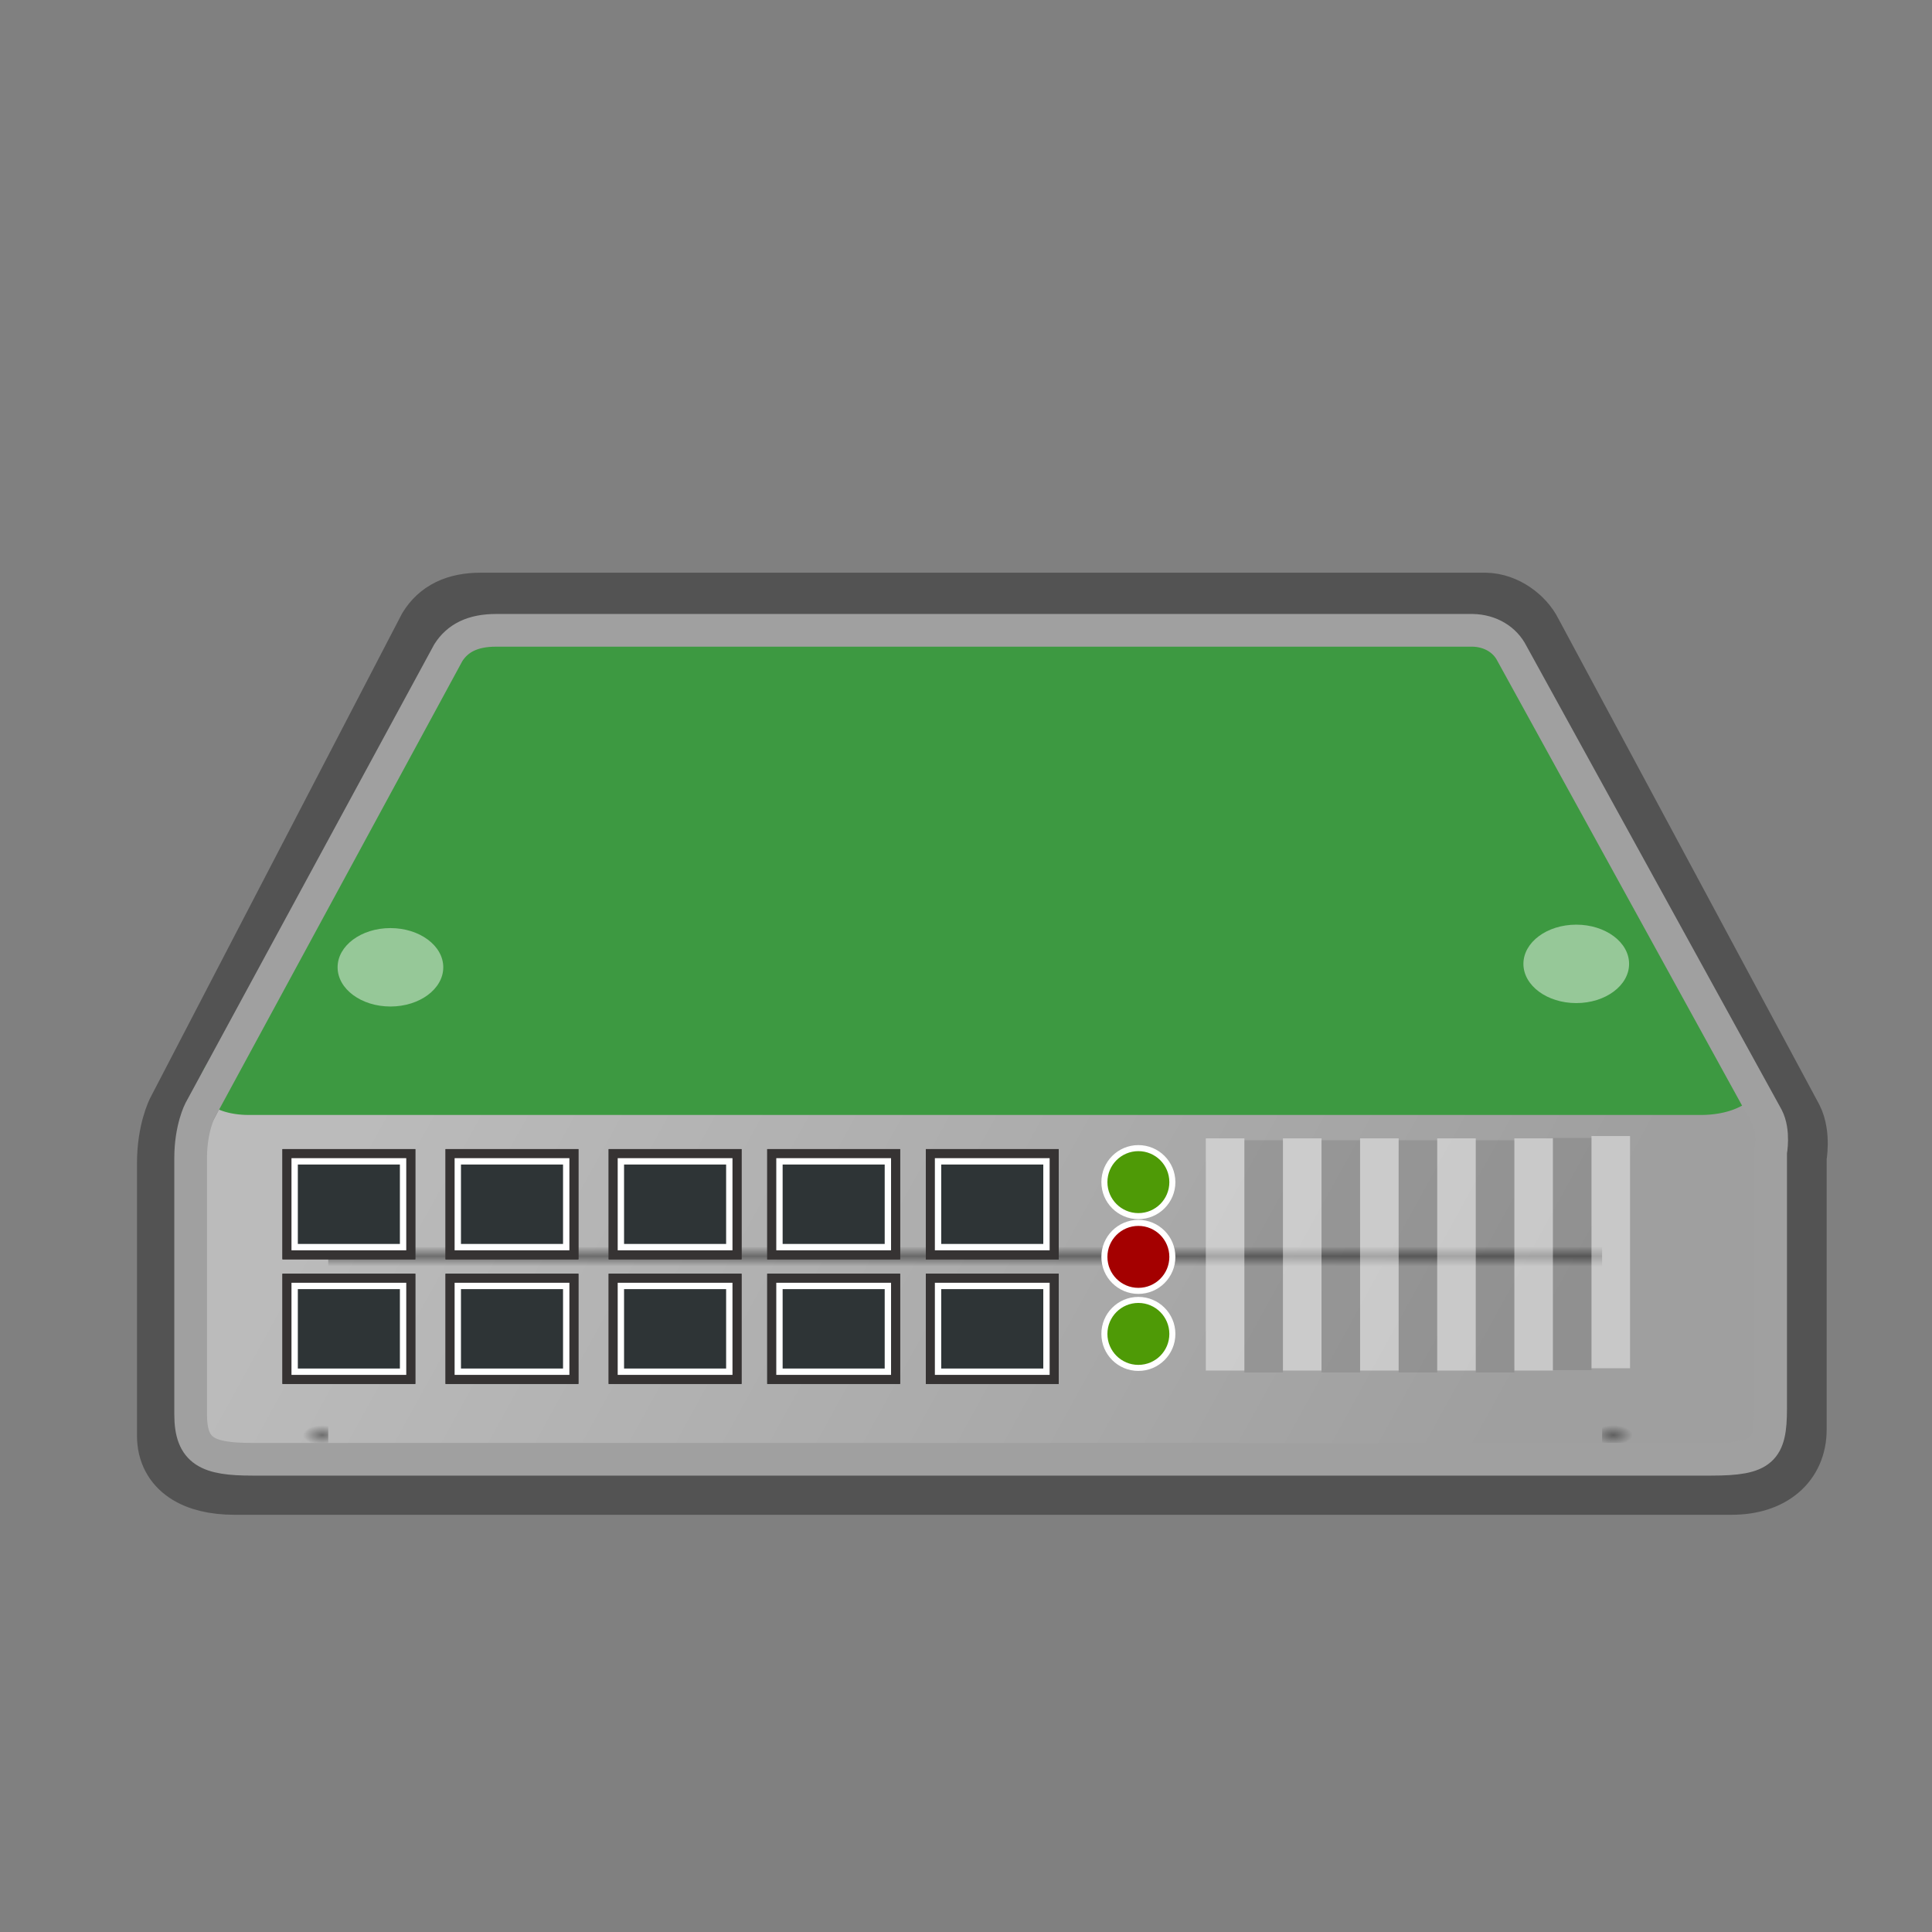 <?xml version="1.0" encoding="utf-8"?>
<!-- Generator: Adobe Illustrator 15.1.0, SVG Export Plug-In . SVG Version: 6.00 Build 0)  -->
<!DOCTYPE svg PUBLIC "-//W3C//DTD SVG 1.1//EN" "http://www.w3.org/Graphics/SVG/1.1/DTD/svg11.dtd">
<svg version="1.1" id="svg2108" xmlns:svg="http://www.w3.org/2000/svg"
	 xmlns="http://www.w3.org/2000/svg" xmlns:xlink="http://www.w3.org/1999/xlink" x="0px" y="0px" width="128px" height="128px"
	 viewBox="0 0 128 128" enable-background="new 0 0 128 128" xml:space="preserve">
<rect x="0" y="0" width="128" height="128" fill="#808080" stroke="none"/>
<g id="layer1">
</g>
<linearGradient id="path4170_1_" gradientUnits="userSpaceOnUse" x1="-141.512" y1="258.333" x2="-112.934" y2="245.87" gradientTransform="matrix(2.555 0 0 -2.022 387.195 593.52)">
	<stop  offset="0" style="stop-color:#BBBBBB"/>
	<stop  offset="1" style="stop-color:#9F9F9F"/>
</linearGradient>
<path id="path4170" fill="url(#path4170_1_)" d="M11.6,73.604l1.954-1.399l96.097,0.126l8.847,0.643v21.104
	c0,2.275-1.552,3.727-4.067,3.727H15.846c-2.551,0-4.246-1.096-4.246-3.285V73.604z"/>
<path id="path4196" fill="none" stroke="#535353" stroke-width="4.388" stroke-linecap="round" stroke-linejoin="round" d="
	M31.849,40.137c-1.608,0-2.653,0.543-3.296,1.579l-16.64,32.011c0,0-0.643,1.258-0.643,3.334v18.061
	c0,2.027,1.692,3.042,4.261,3.042h99.196c2.533,0,4.1-1.345,4.1-3.451V76.651c0,0,0.273-1.442-0.24-2.456l-17.283-32.187
	c-0.475-0.958-1.639-1.849-2.895-1.872H31.849z"/>
<g id="g6707" transform="matrix(0.063,0,0,0.053,119.98,90.616)">
	
		<linearGradient id="rect6709_1_" gradientUnits="userSpaceOnUse" x1="21391.297" y1="-63601.605" x2="21391.297" y2="-63844.465" gradientTransform="matrix(0.174 0 0 -0.105 -4608.783 -6830.312)">
		<stop  offset="0" style="stop-color:#000000;stop-opacity:0"/>
		<stop  offset="0.5" style="stop-color:#000000"/>
		<stop  offset="1" style="stop-color:#000000;stop-opacity:0"/>
	</linearGradient>
	
		<rect id="rect6709" x="-1559.26" y="-150.707" opacity="0.402" fill="url(#rect6709_1_)" enable-background="new    " width="1339.637" height="478.363"/>
	
		<radialGradient id="path6711_1_" cx="25289.305" cy="-65852.336" r="117.142" gradientTransform="matrix(0.174 0 0 -0.105 -4608.237 -6830.312)" gradientUnits="userSpaceOnUse">
		<stop  offset="0" style="stop-color:#000000"/>
		<stop  offset="1" style="stop-color:#000000;stop-opacity:0"/>
	</radialGradient>
	<path id="path6711" opacity="0.402" fill="url(#path6711_1_)" enable-background="new    " d="M-219.623-150.67v478.327
		c142.877,0.897,345.404-107.182,345.404-239.2S-33.645-150.67-219.623-150.67z"/>
	
		<radialGradient id="path6713_1_" cx="-17494.984" cy="-65852.336" r="117.142" gradientTransform="matrix(-0.174 0 0 -0.105 -4609.615 -6830.312)" gradientUnits="userSpaceOnUse">
		<stop  offset="0" style="stop-color:#000000"/>
		<stop  offset="1" style="stop-color:#000000;stop-opacity:0"/>
	</radialGradient>
	<path id="path6713" opacity="0.402" fill="url(#path6713_1_)" enable-background="new    " d="M-1559.26-150.67v478.327
		c-142.869,0.897-345.396-107.182-345.396-239.2S-1745.223-150.67-1559.26-150.67z"/>
</g>
<path id="path3093" fill="#3D9941" d="M13.93,70.19c-1.764,2.251-0.001,3.679,2.557,3.679h96.294
	c2.763-0.037,4.557-1.556,3.527-3.295L99.73,44.114c-0.455-0.787-1.617-1.519-2.822-1.538H33.065c-1.543,0-2.557,0.467-3.174,1.318
	L13.93,70.19z"/>
<path id="path4224" fill="#FFFFFF" fill-opacity="0.458" d="M29.368,64.085c0.001,1.435-1.566,2.598-3.499,2.599
	c-1.933,0-3.501-1.162-3.502-2.596c0-0.001,0-0.001,0-0.002c-0.001-1.434,1.566-2.598,3.499-2.598s3.501,1.162,3.502,2.596
	C29.368,64.084,29.368,64.084,29.368,64.085z"/>
<path id="path4226" fill="#FFFFFF" fill-opacity="0.458" d="M107.932,63.859c0,1.435-1.566,2.598-3.5,2.598
	c-1.933,0.001-3.5-1.161-3.502-2.596c0,0,0-0.001,0-0.002c0-1.435,1.566-2.598,3.5-2.598s3.501,1.162,3.502,2.596
	C107.932,63.858,107.932,63.858,107.932,63.859z"/>
<linearGradient id="path4252_1_" gradientUnits="userSpaceOnUse" x1="-229.122" y1="456.066" x2="-197.404" y2="412.879">
	<stop  offset="0" style="stop-color:#616161"/>
	<stop  offset="1" style="stop-color:#A0A0A0"/>
</linearGradient>
<path id="path4252" fill="none" stroke="url(#path4252_1_)" stroke-width="2.166" stroke-linecap="round" stroke-linejoin="round" d="
	M32.864,41.761c-1.543,0-2.546,0.511-3.164,1.485L13.248,73.582c0,0-0.617,1.182-0.617,3.136v16.987
	c0,2.477,1.139,2.975,4.089,2.975h96.653c3.395,0,3.936-0.579,3.936-3.36V76.332c0,0,0.262-1.355-0.231-2.31l-16.909-30.73
	c-0.455-0.901-1.412-1.511-2.617-1.532H32.864z"/>
<path id="path4282" fill="none" stroke="#FFFFFF" stroke-width="2.555" stroke-linecap="square" stroke-opacity="0.424" d="
	M106.717,76.544v12.829"/>
<path id="path4284" fill="none" stroke="#FFFFFF" stroke-width="2.555" stroke-linecap="square" stroke-opacity="0.424" d="
	M101.607,76.697v12.828"/>
<path id="path4286" fill="none" stroke="#FFFFFF" stroke-width="2.555" stroke-linecap="square" stroke-opacity="0.424" d="
	M96.496,76.697v12.828"/>
<path id="path4288" fill="none" stroke="#FFFFFF" stroke-width="2.555" stroke-linecap="square" stroke-opacity="0.424" d="
	M91.387,76.697v12.828"/>
<path id="path4290" fill="none" stroke="#FFFFFF" stroke-width="2.555" stroke-linecap="square" stroke-opacity="0.424" d="
	M86.276,76.697v12.828"/>
<path id="path4292" fill="none" stroke="#FFFFFF" stroke-width="2.555" stroke-linecap="square" stroke-opacity="0.424" d="
	M81.166,76.697v12.828"/>
<path id="path4294" opacity="0.097" fill="none" stroke="#000000" stroke-width="2.555" stroke-linecap="square" enable-background="new    " d="
	M104.162,76.672V89.5"/>
<path id="path4296" opacity="0.097" fill="none" stroke="#000000" stroke-width="2.555" stroke-linecap="square" enable-background="new    " d="
	M99.052,76.824v12.829"/>
<path id="path4298" opacity="0.097" fill="none" stroke="#000000" stroke-width="2.555" stroke-linecap="square" enable-background="new    " d="
	M93.941,76.824v12.829"/>
<path id="path4300" opacity="0.097" fill="none" stroke="#000000" stroke-width="2.555" stroke-linecap="square" enable-background="new    " d="
	M88.832,76.824v12.829"/>
<path id="path4302" opacity="0.097" fill="none" stroke="#000000" stroke-width="2.555" stroke-linecap="square" enable-background="new    " d="
	M83.721,76.824v12.829"/>
<g id="g21981" transform="translate(25.215,8.067)">
	<rect id="rect19010" x="-4.622" y="69.945" fill="#2E3436" stroke="#363333" stroke-width="3.762" width="5.042" height="3.542"/>
	<rect id="rect19981" x="-4.622" y="69.945" fill="#2E3436" stroke="#363333" stroke-width="3.762" width="5.042" height="3.542"/>
	<rect id="rect20028" x="-5.693" y="68.875" fill="#2E3436" stroke="#FFFFFF" stroke-width="0.421" width="7.183" height="5.683"/>
	<rect id="rect21975" x="-4.622" y="78.2" fill="#2E3436" stroke="#363333" stroke-width="3.762" width="5.042" height="3.541"/>
	<rect id="rect21977" x="-4.622" y="78.2" fill="#2E3436" stroke="#363333" stroke-width="3.762" width="5.042" height="3.541"/>
	<rect id="rect21979" x="-5.693" y="77.13" fill="#2E3436" stroke="#FFFFFF" stroke-width="0.421" width="7.183" height="5.682"/>
</g>
<g id="g21989" transform="translate(36.022,8.067)">
	<rect id="rect21991" x="-4.623" y="69.945" fill="#2E3436" stroke="#363333" stroke-width="3.762" width="5.042" height="3.542"/>
	<rect id="rect21993" x="-4.623" y="69.945" fill="#2E3436" stroke="#363333" stroke-width="3.762" width="5.042" height="3.542"/>
	<rect id="rect21995" x="-5.692" y="68.875" fill="#2E3436" stroke="#FFFFFF" stroke-width="0.421" width="7.183" height="5.683"/>
	<rect id="rect21997" x="-4.623" y="78.2" fill="#2E3436" stroke="#363333" stroke-width="3.762" width="5.042" height="3.541"/>
	<rect id="rect21999" x="-4.623" y="78.2" fill="#2E3436" stroke="#363333" stroke-width="3.762" width="5.042" height="3.541"/>
	<rect id="rect22001" x="-5.692" y="77.13" fill="#2E3436" stroke="#FFFFFF" stroke-width="0.421" width="7.183" height="5.682"/>
</g>
<g id="g22003" transform="translate(46.828,8.067)">
	<rect id="rect22005" x="-4.622" y="69.945" fill="#2E3436" stroke="#363333" stroke-width="3.762" width="5.042" height="3.542"/>
	<rect id="rect22007" x="-4.622" y="69.945" fill="#2E3436" stroke="#363333" stroke-width="3.762" width="5.042" height="3.542"/>
	<rect id="rect22009" x="-5.693" y="68.875" fill="#2E3436" stroke="#FFFFFF" stroke-width="0.421" width="7.183" height="5.683"/>
	<rect id="rect22011" x="-4.622" y="78.2" fill="#2E3436" stroke="#363333" stroke-width="3.762" width="5.042" height="3.541"/>
	<rect id="rect22013" x="-4.622" y="78.2" fill="#2E3436" stroke="#363333" stroke-width="3.762" width="5.042" height="3.541"/>
	<rect id="rect22015" x="-5.693" y="77.13" fill="#2E3436" stroke="#FFFFFF" stroke-width="0.421" width="7.183" height="5.682"/>
</g>
<g id="g22017" transform="translate(57.334,8.067)">
	<rect id="rect22019" x="-4.622" y="69.945" fill="#2E3436" stroke="#363333" stroke-width="3.762" width="5.042" height="3.542"/>
	<rect id="rect22021" x="-4.622" y="69.945" fill="#2E3436" stroke="#363333" stroke-width="3.762" width="5.042" height="3.542"/>
	<rect id="rect22023" x="-5.693" y="68.875" fill="#2E3436" stroke="#FFFFFF" stroke-width="0.421" width="7.183" height="5.683"/>
	<rect id="rect22025" x="-4.622" y="78.2" fill="#2E3436" stroke="#363333" stroke-width="3.762" width="5.042" height="3.541"/>
	<rect id="rect22027" x="-4.622" y="78.2" fill="#2E3436" stroke="#363333" stroke-width="3.762" width="5.042" height="3.541"/>
	<rect id="rect22029" x="-5.693" y="77.13" fill="#2E3436" stroke="#FFFFFF" stroke-width="0.421" width="7.183" height="5.682"/>
</g>
<g id="g22031" transform="translate(67.841,8.067)">
	<rect id="rect22033" x="-4.622" y="69.945" fill="#2E3436" stroke="#363333" stroke-width="3.762" width="5.042" height="3.542"/>
	<rect id="rect22035" x="-4.622" y="69.945" fill="#2E3436" stroke="#363333" stroke-width="3.762" width="5.042" height="3.542"/>
	<rect id="rect22037" x="-5.693" y="68.875" fill="#2E3436" stroke="#FFFFFF" stroke-width="0.421" width="7.183" height="5.683"/>
	<rect id="rect22039" x="-4.622" y="78.2" fill="#2E3436" stroke="#363333" stroke-width="3.762" width="5.042" height="3.541"/>
	<rect id="rect22041" x="-4.622" y="78.2" fill="#2E3436" stroke="#363333" stroke-width="3.762" width="5.042" height="3.541"/>
	<rect id="rect22043" x="-5.693" y="77.13" fill="#2E3436" stroke="#FFFFFF" stroke-width="0.421" width="7.183" height="5.682"/>
</g>
<path id="path22045" fill="#4E9A06" stroke="#FFFFFF" stroke-width="0.4" d="M77.672,78.32c0,1.243-1.008,2.252-2.252,2.252
	c-1.243,0-2.251-1.009-2.251-2.252c-0.001-1.244,1.006-2.252,2.249-2.254c1.244,0,2.252,1.007,2.254,2.25
	C77.672,78.318,77.672,78.318,77.672,78.32z"/>
<path id="path22049" fill="#A40000" stroke="#FFFFFF" stroke-width="0.4" d="M77.672,83.273c0,1.243-1.008,2.251-2.252,2.251
	c-1.243,0-2.251-1.008-2.251-2.251c-0.001-1.244,1.006-2.252,2.249-2.254c1.244,0,2.252,1.007,2.254,2.25
	C77.672,83.27,77.672,83.271,77.672,83.273z"/>
<path id="path22051" fill="#4E9A06" stroke="#FFFFFF" stroke-width="0.4" d="M77.672,88.377c0,1.242-1.008,2.25-2.252,2.25
	c-1.243,0-2.251-1.008-2.251-2.25c-0.001-1.244,1.006-2.253,2.249-2.254c1.244-0.001,2.252,1.006,2.254,2.25
	C77.672,88.374,77.672,88.375,77.672,88.377z"/>
</svg>
